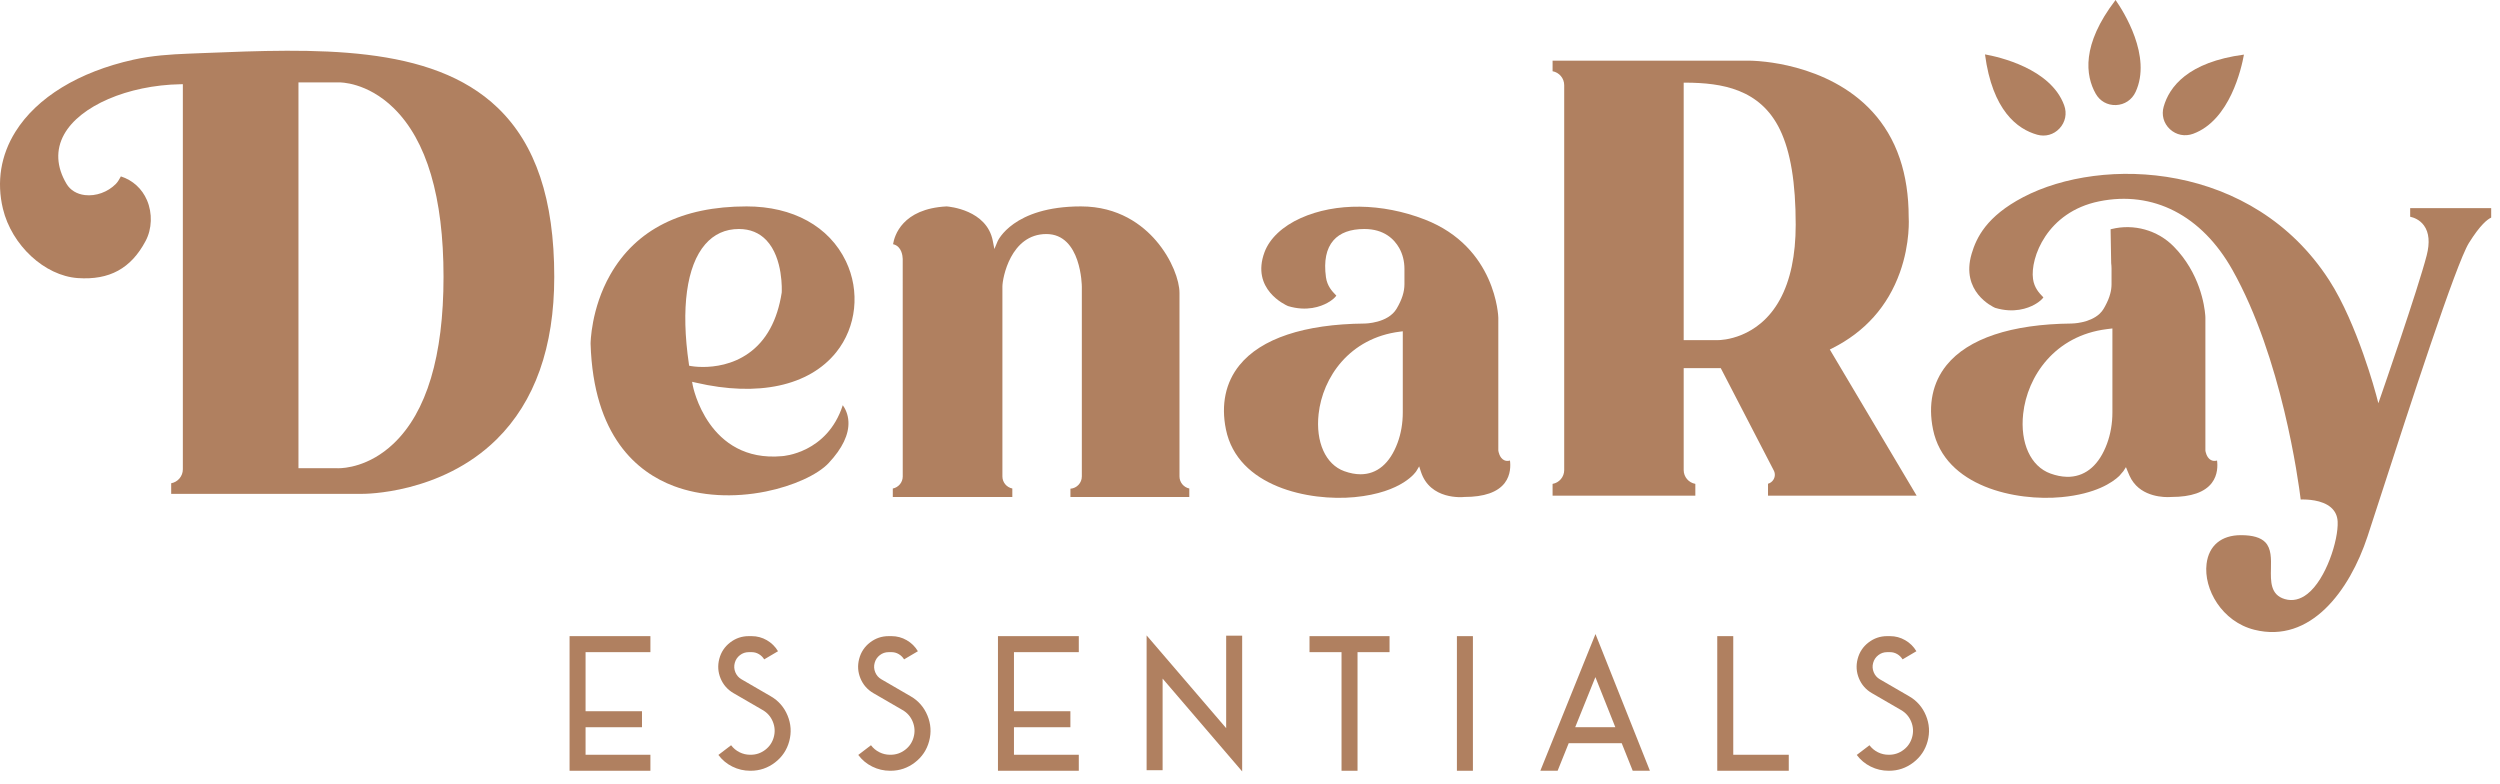 <svg width="185" height="58" viewBox="0 0 185 58" fill="none" xmlns="http://www.w3.org/2000/svg">
<path d="M50.996 27.063L50.977 26.931C50.376 22.818 50.805 19.674 52.185 18.079C52.835 17.328 53.674 16.946 54.679 16.946C55.506 16.946 56.19 17.227 56.714 17.779C57.971 19.108 57.853 21.537 57.848 21.64L57.846 21.657C57.527 23.706 56.704 25.214 55.397 26.139C54.198 26.99 52.872 27.155 52.019 27.155C51.505 27.155 51.164 27.094 51.128 27.088L50.996 27.063ZM62.366 29.984C61.214 33.553 57.91 33.754 57.876 33.755C52.383 34.253 51.276 28.588 51.266 28.532L51.214 28.253L51.491 28.316C56.091 29.386 59.877 28.564 61.88 26.067C63.381 24.195 63.662 21.553 62.599 19.335C61.36 16.754 58.682 15.274 55.25 15.274C50.462 15.274 47.065 16.978 45.153 20.339C43.723 22.853 43.703 25.407 43.703 25.433C43.91 32.301 47.167 34.954 49.864 35.969C51.844 36.714 54.262 36.857 56.675 36.371C58.684 35.965 60.51 35.137 61.327 34.259C62.337 33.177 62.828 32.15 62.784 31.205C62.758 30.639 62.538 30.225 62.366 29.984Z" fill="#B08060"/>
<path d="M88.008 36.149V36.776H79.212V36.165C79.684 36.13 80.056 35.736 80.056 35.257V21.216C80.056 21.177 80.026 17.319 77.431 17.319C74.778 17.319 74.178 20.597 74.178 21.2V35.257C74.178 35.696 74.491 36.064 74.912 36.149V36.776H66.067V36.151C66.485 36.068 66.803 35.699 66.803 35.257L66.801 19.278C66.804 19.253 66.832 18.655 66.498 18.302C66.386 18.183 66.248 18.105 66.087 18.071C66.184 17.456 66.756 15.445 70.05 15.274C70.228 15.288 73.022 15.526 73.466 17.822L73.584 18.428L73.822 17.858C73.833 17.832 74.96 15.274 79.987 15.274C82.782 15.274 84.555 16.654 85.549 17.811C86.74 19.198 87.282 20.784 87.282 21.67V35.257C87.282 35.695 87.594 36.062 88.008 36.149Z" fill="#B08060"/>
<path d="M103.806 30.521C103.806 31.322 103.676 32.08 103.419 32.774C102.852 34.301 101.9 35.096 100.679 35.096C100.303 35.096 99.901 35.02 99.478 34.868C98.094 34.372 97.348 32.709 97.577 30.633C97.874 27.939 99.85 25.011 103.597 24.542L103.806 24.515V30.521ZM111.738 34.08C111.581 34.126 111.437 34.116 111.305 34.053C110.958 33.883 110.884 33.402 110.877 33.347L110.875 33.322V23.51C110.875 23.461 110.727 18.297 105.433 16.243C102.269 15.015 98.837 14.977 96.254 16.139C94.903 16.748 93.95 17.646 93.572 18.667C92.562 21.405 95.115 22.564 95.313 22.649C96.71 23.073 97.741 22.682 98.232 22.411C98.624 22.195 98.827 21.974 98.889 21.876C98.869 21.855 98.845 21.83 98.822 21.805C98.593 21.569 98.211 21.175 98.12 20.511C97.956 19.313 98.143 18.397 98.674 17.788C99.162 17.229 99.931 16.946 100.963 16.946C102.434 16.946 103.177 17.711 103.541 18.351C103.795 18.8 103.929 19.335 103.929 19.895V21.028C103.929 21.596 103.745 22.172 103.35 22.842C102.712 23.919 101.035 23.942 100.964 23.942C96.513 23.986 93.317 25.051 91.721 27.025C90.691 28.297 90.345 29.939 90.718 31.773C91.586 36.034 96.885 37.106 100.235 36.789C103.82 36.447 104.797 34.881 104.807 34.865L105.019 34.511L105.146 34.902C105.826 37.018 108.244 36.788 108.346 36.777L108.366 36.775C109.819 36.775 110.823 36.427 111.35 35.738C111.804 35.144 111.784 34.431 111.738 34.08Z" fill="#B08060"/>
<path d="M128.9 24.771C127.982 25.155 127.241 25.169 127.138 25.169H124.593V6.115L124.781 6.116C127.39 6.135 130.255 6.564 131.719 9.599C132.501 11.22 132.882 13.521 132.882 16.633C132.882 18.89 132.489 20.753 131.714 22.167C130.91 23.638 129.817 24.39 128.9 24.771ZM130.833 35.797V36.679H141.831L140.604 34.615L135.406 25.865L135.585 25.774C138.007 24.556 139.691 22.671 140.589 20.17C141.38 17.97 141.244 16.091 141.243 16.072L141.242 16.057C141.242 14.473 141.022 13.021 140.588 11.738C138.682 6.093 133.015 4.846 130.668 4.574C129.918 4.487 129.438 4.489 129.434 4.488H114.891V5.271C115.38 5.36 115.751 5.789 115.751 6.303V34.785C115.751 35.297 115.378 35.724 114.891 35.807V36.679H125.455V35.806C124.962 35.72 124.593 35.294 124.593 34.785V27.244H127.338L131.26 34.816C131.372 35.031 131.363 35.283 131.236 35.491C131.143 35.644 131 35.751 130.833 35.797Z" fill="#B08060"/>
<path d="M29.118 32.832C27.309 34.547 25.461 34.65 25.044 34.65C25.004 34.65 24.978 34.649 24.966 34.649H22.086V6.097H25.078C25.16 6.094 27.159 6.071 29.128 7.994C31.578 10.387 32.821 14.59 32.821 20.486C32.821 26.347 31.575 30.502 29.118 32.832ZM36.831 7.977C31.907 3.246 23.304 3.595 14.984 3.929L13.933 3.971C12.634 4.022 11.245 4.112 9.873 4.417C5.828 5.316 2.727 7.211 1.142 9.749C0.057 11.484 -0.262 13.455 0.216 15.446C0.867 18.153 3.302 20.407 5.757 20.578C8.099 20.74 9.694 19.869 10.774 17.834C11.251 16.939 11.29 15.782 10.878 14.818C10.511 13.962 9.828 13.34 8.945 13.053C8.931 13.077 8.919 13.1 8.905 13.125C8.817 13.283 8.717 13.463 8.572 13.612C7.974 14.217 7.097 14.533 6.282 14.436C5.683 14.364 5.202 14.07 4.927 13.612C4.175 12.354 4.111 11.088 4.743 9.948C5.912 7.836 9.449 6.31 13.341 6.234L13.531 6.231V34.727C13.531 35.243 13.158 35.672 12.668 35.761V36.544H26.84C26.899 36.544 32.624 36.581 36.746 32.516C39.579 29.723 41.015 25.677 41.015 20.489C41.015 14.773 39.647 10.681 36.831 7.977Z" fill="#B08060"/>
<path d="M158.033 6.805C157.761 7.388 157.219 7.75 156.58 7.775C155.946 7.796 155.389 7.482 155.078 6.928C154.335 5.601 154.001 3.33 156.552 -9.63211e-05C157.136 0.837 159.259 4.173 158.033 6.805Z" fill="#B08060"/>
<path d="M166.051 4.041C165.872 5.046 165.013 8.907 162.288 9.901C161.682 10.121 161.041 9.993 160.573 9.559C160.111 9.13 159.938 8.509 160.111 7.898C160.524 6.436 161.893 4.594 166.051 4.041Z" fill="#B08060"/>
<path d="M152.406 9.503C151.977 9.965 151.357 10.139 150.746 9.966C149.282 9.553 147.44 8.183 146.889 4.025C147.894 4.204 151.755 5.064 152.747 7.789C152.969 8.393 152.841 9.034 152.406 9.503Z" fill="#B08060"/>
<path d="M184.348 15.404V16.103C184.078 16.224 183.54 16.631 182.699 17.981C181.74 19.522 178.262 30.25 176.185 36.661C175.781 37.908 175.431 38.985 175.199 39.69C173.871 43.713 170.976 47.641 166.826 46.603C164.423 46.003 163.056 43.596 163.286 41.724C163.451 40.375 164.377 39.602 165.826 39.602C166.694 39.602 167.284 39.773 167.628 40.125C168.081 40.589 168.065 41.342 168.05 42.068C168.029 43.026 168.008 44.016 169.07 44.331C169.645 44.501 170.211 44.372 170.752 43.946C172.124 42.871 173.053 39.958 172.986 38.595C172.966 38.172 172.799 37.822 172.492 37.553C171.829 36.976 170.693 36.951 170.252 36.964C170.082 35.588 168.849 26.46 165.2 19.974C162.93 15.936 159.333 14.086 155.332 14.901C151.478 15.685 150.229 19.081 150.443 20.639C150.534 21.305 150.916 21.7 151.145 21.936C151.17 21.962 151.192 21.984 151.212 22.005C151.15 22.103 150.947 22.325 150.554 22.541C150.064 22.812 149.033 23.203 147.636 22.78C147.446 22.695 145.077 21.583 145.899 18.785C146.255 17.576 147.009 16.007 149.716 14.59C155.569 11.525 166.697 11.959 172.365 20.745C174.451 23.979 175.829 29.193 175.843 29.245L175.998 29.839L176.2 29.259C176.227 29.181 178.925 21.415 179.574 18.903C179.819 17.954 179.752 17.208 179.375 16.688C179.056 16.246 178.6 16.092 178.353 16.039V15.404H184.348Z" fill="#B08060"/>
<path d="M48.13 55.852V57.036H42.148V47.074H48.13V48.259H43.332V52.631H47.507V53.815H43.332V55.852H48.13Z" fill="#B08060"/>
<path d="M55.55 55.852C55.951 55.852 56.311 55.73 56.629 55.486C56.947 55.243 57.158 54.927 57.262 54.539C57.366 54.151 57.341 53.771 57.187 53.398C57.034 53.026 56.783 52.741 56.436 52.542L54.278 51.291C53.835 51.033 53.517 50.67 53.323 50.201C53.129 49.732 53.098 49.249 53.228 48.753C53.359 48.256 53.628 47.852 54.034 47.541C54.44 47.23 54.898 47.074 55.408 47.074H55.624C56.026 47.074 56.4 47.175 56.748 47.376C57.095 47.577 57.37 47.848 57.573 48.191L56.551 48.793C56.452 48.631 56.32 48.501 56.156 48.404C55.991 48.307 55.814 48.259 55.624 48.259H55.408C55.164 48.259 54.946 48.333 54.755 48.482C54.563 48.631 54.435 48.823 54.372 49.057C54.309 49.292 54.324 49.522 54.416 49.748C54.509 49.973 54.661 50.147 54.873 50.269L57.032 51.521C57.609 51.855 58.025 52.331 58.28 52.949C58.535 53.567 58.577 54.198 58.406 54.843C58.234 55.489 57.882 56.015 57.35 56.424C56.817 56.832 56.217 57.036 55.55 57.036H55.516C55.051 57.036 54.611 56.934 54.196 56.728C53.781 56.523 53.436 56.235 53.161 55.865L54.101 55.148C54.268 55.369 54.476 55.542 54.724 55.666C54.972 55.79 55.236 55.852 55.516 55.852H55.55Z" fill="#B08060"/>
<path d="M65.9 55.852C66.302 55.852 66.662 55.73 66.98 55.486C67.298 55.243 67.509 54.927 67.612 54.539C67.716 54.151 67.691 53.771 67.538 53.398C67.385 53.026 67.134 52.741 66.787 52.542L64.628 51.291C64.186 51.033 63.868 50.67 63.674 50.201C63.48 49.732 63.448 49.249 63.579 48.753C63.71 48.256 63.978 47.852 64.384 47.541C64.79 47.23 65.248 47.074 65.758 47.074H65.975C66.376 47.074 66.751 47.175 67.098 47.376C67.445 47.577 67.721 47.848 67.924 48.191L66.902 48.793C66.802 48.631 66.671 48.501 66.506 48.404C66.341 48.307 66.164 48.259 65.975 48.259H65.758C65.514 48.259 65.297 48.333 65.105 48.482C64.913 48.631 64.786 48.823 64.723 49.057C64.659 49.292 64.674 49.522 64.767 49.748C64.859 49.973 65.011 50.147 65.224 50.269L67.382 51.521C67.96 51.855 68.376 52.331 68.631 52.949C68.886 53.567 68.928 54.198 68.756 54.843C68.585 55.489 68.233 56.015 67.7 56.424C67.168 56.832 66.568 57.036 65.9 57.036H65.867C65.402 57.036 64.962 56.934 64.547 56.728C64.132 56.523 63.786 56.235 63.512 55.865L64.452 55.148C64.619 55.369 64.826 55.542 65.075 55.666C65.323 55.79 65.587 55.852 65.867 55.852H65.9Z" fill="#B08060"/>
<path d="M79.831 55.852V57.036H73.849V47.074H79.831V48.259H75.033V52.631H79.209V53.815H75.033V55.852H79.831Z" fill="#B08060"/>
<path d="M86.033 50.215V56.995H84.849V47.02L90.736 53.883V47.041H91.92V57.084L86.033 50.215Z" fill="#B08060"/>
<path d="M99.273 57.036V48.259H96.904V47.075H102.826V48.259H100.457V57.036H99.273Z" fill="#B08060"/>
<path d="M108.995 57.036H107.811V47.075H108.995V57.036Z" fill="#B08060"/>
<path d="M118.059 50.106L116.564 53.815H119.535L118.059 50.106ZM115.264 57.036H113.985L118.066 46.919L122.093 57.036H120.821L120.008 54.999H116.083L115.264 57.036Z" fill="#B08060"/>
<path d="M132.369 55.852V57.036H127.077V47.074H128.261V55.852H132.369Z" fill="#B08060"/>
<path d="M139.789 55.852C140.19 55.852 140.55 55.73 140.868 55.486C141.187 55.243 141.397 54.927 141.501 54.539C141.605 54.151 141.58 53.771 141.427 53.398C141.273 53.026 141.023 52.741 140.676 52.542L138.517 51.291C138.074 51.033 137.757 50.67 137.562 50.201C137.369 49.732 137.337 49.249 137.468 48.753C137.599 48.256 137.867 47.852 138.273 47.541C138.679 47.23 139.137 47.074 139.647 47.074H139.863C140.265 47.074 140.639 47.175 140.987 47.376C141.334 47.577 141.61 47.848 141.813 48.191L140.791 48.793C140.691 48.631 140.559 48.501 140.395 48.404C140.23 48.307 140.053 48.259 139.863 48.259H139.647C139.403 48.259 139.185 48.333 138.994 48.482C138.802 48.631 138.675 48.823 138.612 49.057C138.548 49.292 138.563 49.522 138.656 49.748C138.748 49.973 138.9 50.147 139.112 50.269L141.271 51.521C141.849 51.855 142.265 52.331 142.52 52.949C142.774 53.567 142.816 54.198 142.645 54.843C142.473 55.489 142.122 56.015 141.589 56.424C141.057 56.832 140.457 57.036 139.789 57.036H139.755C139.291 57.036 138.851 56.934 138.435 56.728C138.021 56.523 137.675 56.235 137.4 55.865L138.341 55.148C138.508 55.369 138.715 55.542 138.963 55.666C139.211 55.79 139.475 55.852 139.755 55.852H139.789Z" fill="#B08060"/>
<path d="M156.318 30.521C156.318 31.337 156.183 32.117 155.918 32.836C155.354 34.362 154.407 35.207 153.18 35.28C153.136 35.285 153.081 35.285 153.028 35.285L152.958 35.284C152.949 35.283 152.94 35.283 152.932 35.283C152.551 35.273 152.152 35.192 151.739 35.043C150.271 34.517 149.476 32.779 149.715 30.616C150.02 27.848 152.049 24.839 155.898 24.357L156.318 24.305V30.521ZM164.062 34.08C163.69 34.187 163.472 33.96 163.388 33.842C163.293 33.706 163.246 33.554 163.225 33.469C163.22 33.454 163.216 33.439 163.214 33.426L163.211 33.413C163.202 33.371 163.2 33.342 163.2 33.342L163.199 33.322V23.508C163.199 23.506 163.199 23.466 163.194 23.396L163.191 23.365C163.191 23.354 163.191 23.343 163.19 23.332C163.134 22.628 162.798 20.207 160.842 18.228C159.66 17.032 157.905 16.542 156.26 16.948C156.233 16.956 156.207 16.962 156.184 16.967L156.227 19.466C156.245 19.614 156.254 19.758 156.254 19.895V21.029C156.254 21.268 156.221 21.511 156.153 21.753C156.078 22.035 155.958 22.324 155.79 22.634C155.775 22.666 155.754 22.701 155.732 22.738C155.716 22.769 155.693 22.808 155.67 22.847C155.636 22.908 155.59 22.969 155.54 23.036C155.483 23.107 155.427 23.164 155.379 23.211C154.622 23.926 153.341 23.941 153.286 23.941C148.836 23.985 145.639 25.051 144.043 27.025C143.015 28.299 142.669 29.939 143.043 31.773C143.91 36.033 149.208 37.106 152.556 36.788C155.089 36.548 156.318 35.703 156.825 35.221C156.859 35.186 157.093 34.913 157.131 34.865L157.32 34.568L157.457 34.902C157.541 35.107 157.541 35.107 157.586 35.205C157.627 35.296 157.673 35.386 157.728 35.479C157.772 35.55 157.823 35.626 157.889 35.713C157.942 35.784 158.001 35.851 158.064 35.917C159.044 36.935 160.655 36.778 160.671 36.777L160.691 36.775C162.144 36.775 163.146 36.427 163.674 35.738C164.128 35.144 164.108 34.431 164.062 34.08Z" fill="#B08060"/>
</svg>
